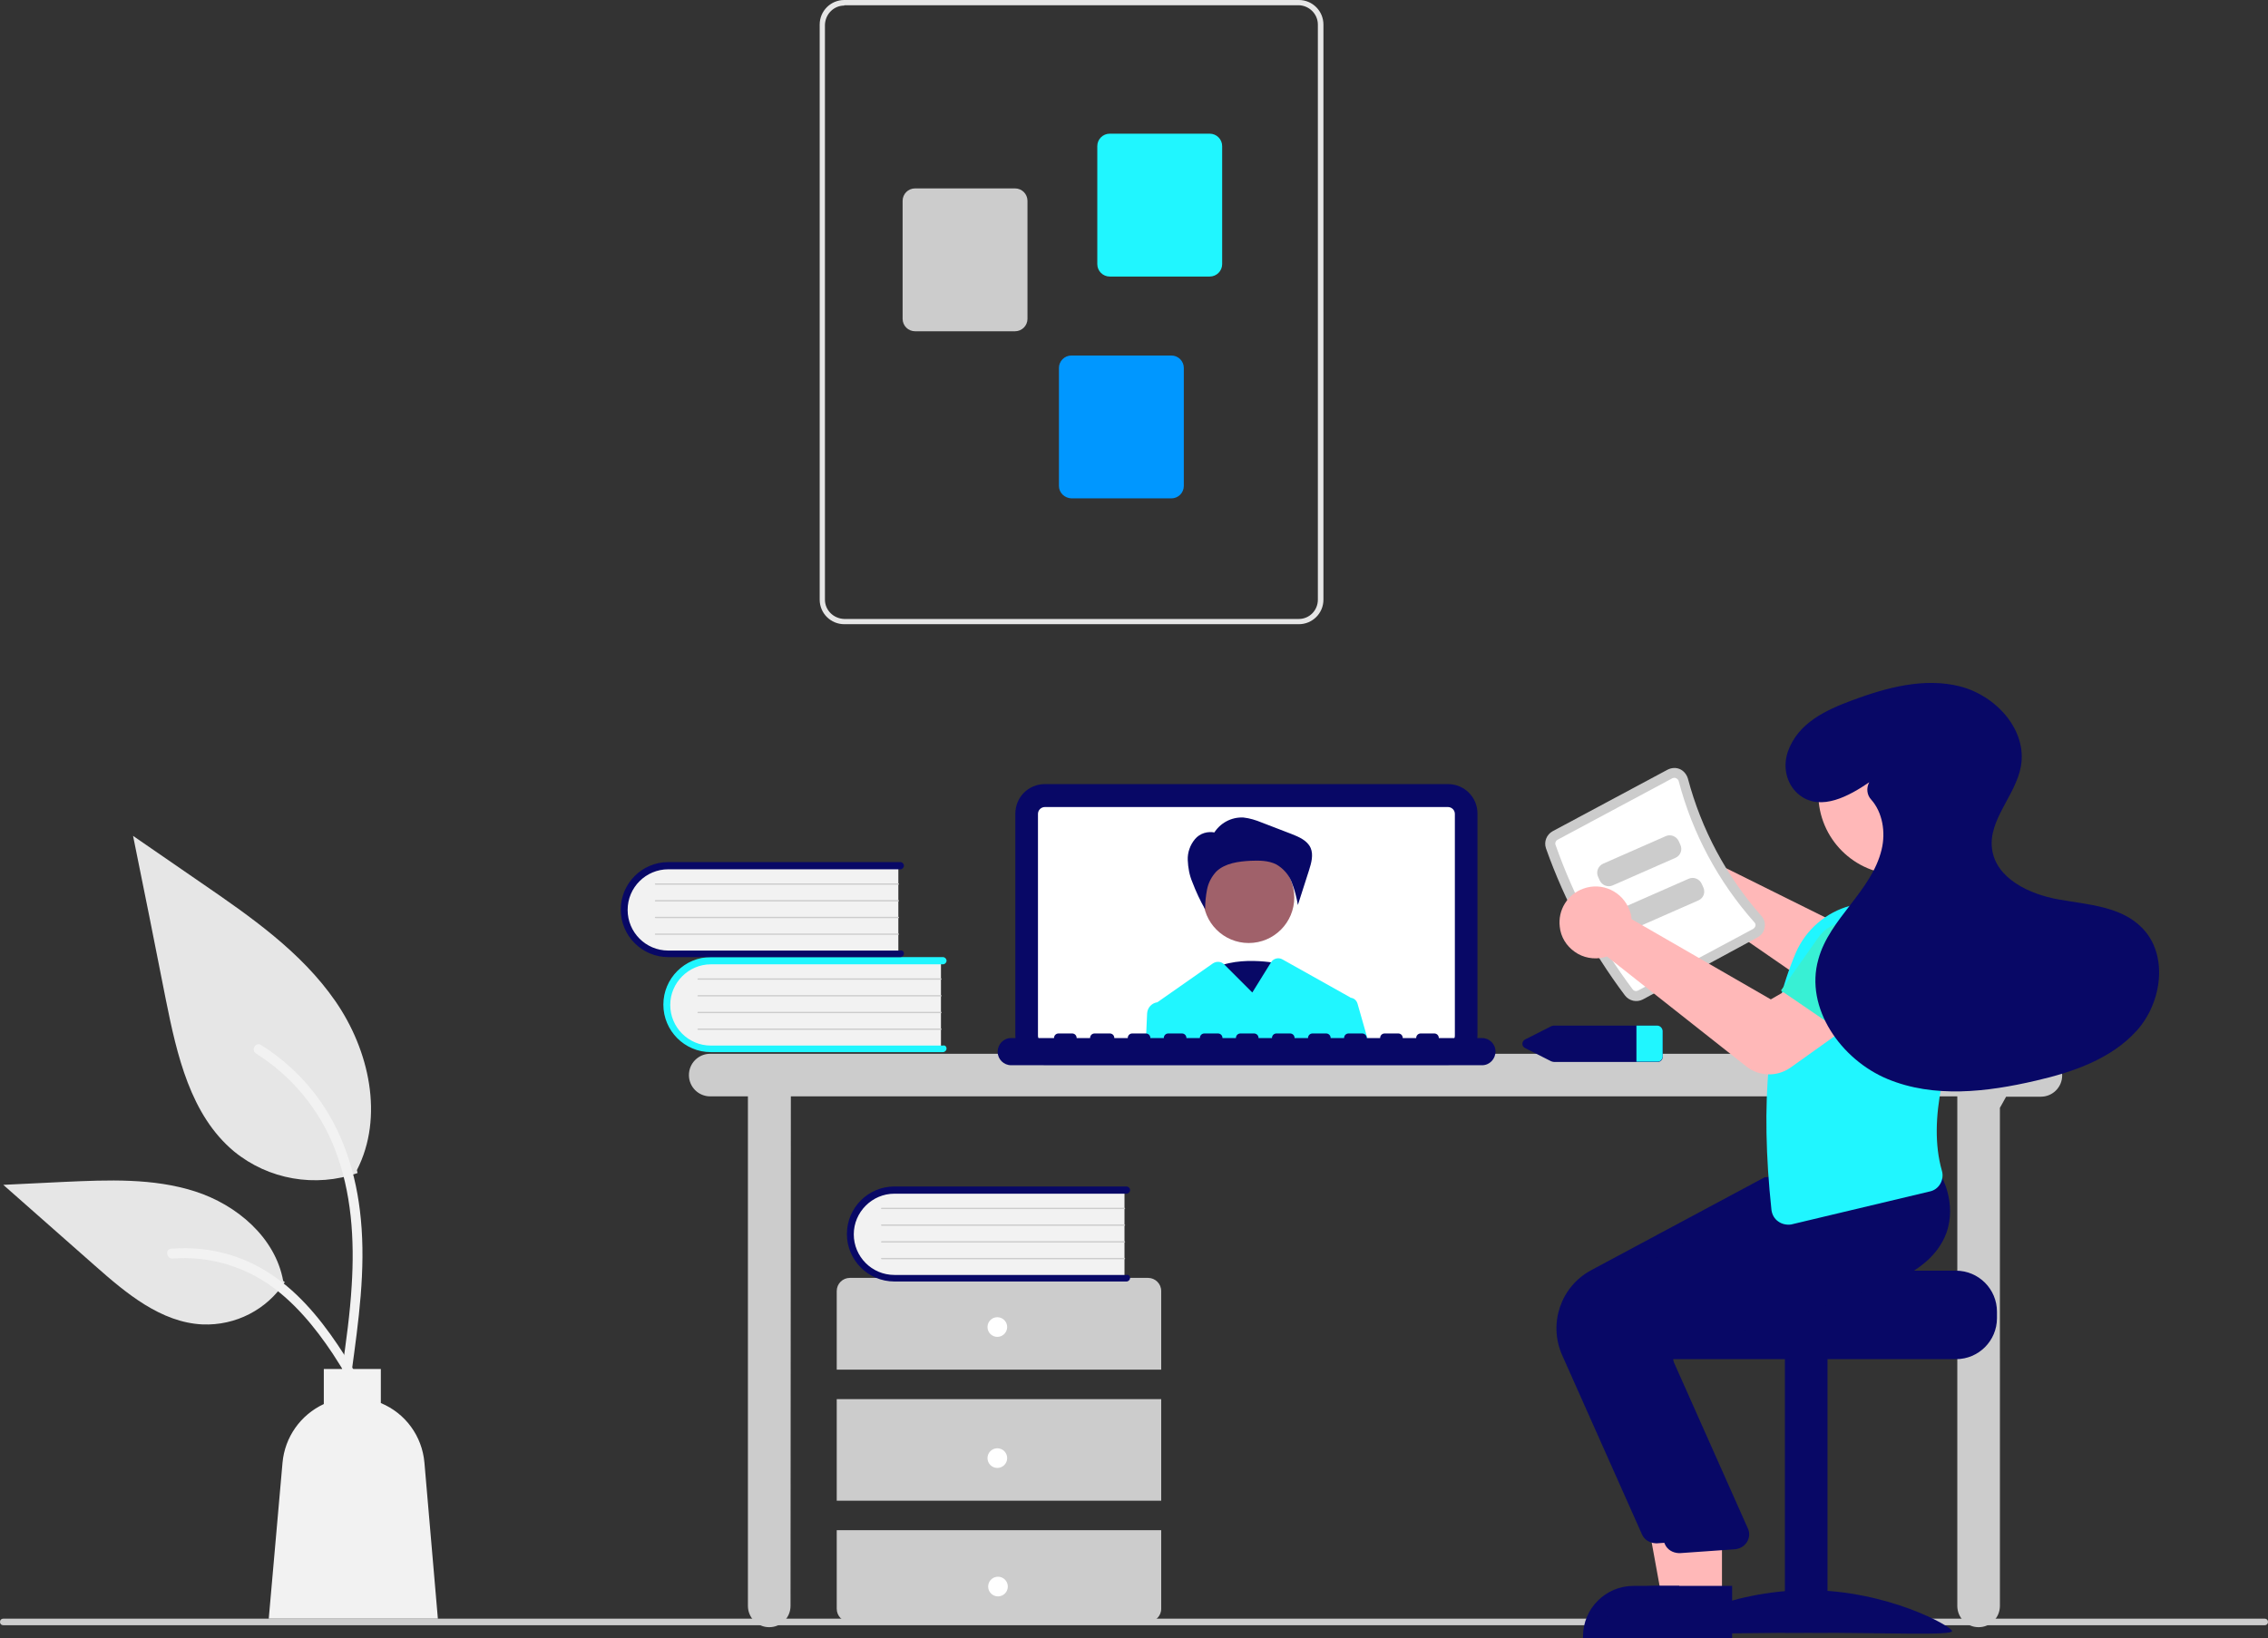 <?xml version="1.0" encoding="utf-8"?>
<!-- Generator: Adobe Illustrator 24.1.0, SVG Export Plug-In . SVG Version: 6.00 Build 0)  -->
<svg version="1.1" id="b05a6369-67c7-4001-9b85-a83fbbd225d4"
	 xmlns="http://www.w3.org/2000/svg" xmlns:xlink="http://www.w3.org/1999/xlink" x="0px" y="0px" viewBox="0 0 692 499.9"
	 style="enable-background:new 0 0 692 499.9;" xml:space="preserve">
<rect x="0" y="0" width="692" height="499.9" fill="#333333" stroke="none"/>
<style type="text/css">
	.st0{fill:#CCCCCC;}
	.st1{fill:#080866;}
	.st2{fill:#FFFFFF;}
	.st3{fill:#A0616A;}
	.st4{fill:#20F6FF;}
	.st5{fill:#F2F2F2;}
	.st6{fill:#E6E6E6;}
	.st7{fill:#0097FF;}
	.st8{fill:#FFB8B8;}
	.st9{fill:#38F0D4;}
</style>
<path class="st0" d="M691,496H1c-0.6,0-1-0.4-1-1s0.4-1,1-1h690c0.6,0,1,0.4,1,1S691.6,496,691,496z"/>
<path class="st0" d="M622.7,321.6h-406c-3.6,0-6.5,2.9-6.5,6.5s2.9,6.5,6.5,6.5h11.5v155.5c0,3.6,2.9,6.5,6.5,6.5s6.5-2.9,6.5-6.5
	l0.1-155.5h355.9v155.5c0,3.6,2.9,6.5,6.5,6.5s6.5-2.9,6.5-6.5V338.1l1.9-3.4h10.6c3.6,0,6.5-2.9,6.5-6.5S626.3,321.6,622.7,321.6z"
	/>
<path class="st1" d="M441.8,325h-123c-5,0-9-4-9-9v-67.7c0-5,4-9,9-9h123c5,0,9,4,9,9v67.7C450.8,321,446.8,325,441.8,325z"/>
<path class="st2" d="M441.8,246.3h-123c-1.1,0-2.1,0.9-2.1,2.1v67.7c0,1.1,0.9,2.1,2.1,2.1h123c1.1,0,2.1-0.9,2.1-2.1v-67.7
	C443.9,247.2,442.9,246.3,441.8,246.3z"/>
<path class="st1" d="M390.8,294.2c0,0-14.7-3.4-22.8,2.8s10.3,20.4,10.3,20.4L390.8,294.2z"/>
<circle class="st3" cx="381" cy="273.9" r="13.9"/>
<path class="st1" d="M370.3,254.4c1.9-3.2,5.4-5.1,9.1-4.9c1.9,0.2,3.8,0.8,5.5,1.5l9.1,3.5c2.3,0.9,4.9,2,5.9,4.3
	c0.9,2.1,0.2,4.6-0.5,6.8l-3.4,10.6c-0.4-2.4-1-4.7-1.9-7c-0.9-2.3-2.6-4.2-4.7-5.4c-2.4-1.2-5.1-1.2-7.8-1.1
	c-3.7,0.2-7.8,0.7-10.5,3.3c-1.4,1.5-2.4,3.4-2.8,5.4c-0.4,2-0.6,4.1-0.6,6.1c-1.5-2.6-2.8-5.4-3.9-8.3c-0.9-2.1-1.3-4.4-1.4-6.7
	c-0.1-2.3,0.7-4.6,2.2-6.4c1.5-1.8,3.9-2.5,6.2-2L370.3,254.4z"/>
<path class="st4" d="M414.2,306.3c-0.3-1-1.1-1.7-2.1-1.8c0,0-0.1,0-0.1-0.1l-20.7-11.6c-1.2-0.7-2.8-0.3-3.5,0.9l-5.7,9.2l-8.5-8.5
	l-0.1-0.1c-0.9-0.9-2.3-1-3.4-0.3l-17,11.9c0,0-0.1,0-0.1,0c-1.7,0.3-2.9,1.7-3,3.4l-0.4,8.9h68L414.2,306.3z"/>
<path class="st1" d="M452.2,316.8H439c0-0.8-0.6-1.4-1.4-1.4l0,0h-4.1c-0.8,0-1.4,0.6-1.4,1.4H428c0-0.8-0.6-1.4-1.4-1.4h-4.1
	c-0.8,0-1.4,0.6-1.4,1.4l0,0h-4.1c0-0.8-0.6-1.4-1.4-1.4l0,0h-4.1c-0.8,0-1.4,0.6-1.4,1.4h-4.1c0-0.8-0.6-1.4-1.4-1.4h-4.1
	c-0.8,0-1.4,0.6-1.4,1.4l0,0h-4.1c0-0.8-0.6-1.4-1.4-1.4l0,0h-4.1c-0.8,0-1.4,0.6-1.4,1.4l0,0h-4.1c0-0.8-0.6-1.4-1.4-1.4h-4.1
	c-0.8,0-1.4,0.6-1.4,1.4h-4.1c0-0.8-0.6-1.4-1.4-1.4l0,0h-4.1c-0.8,0-1.4,0.6-1.4,1.4l0,0h-4.1c0-0.8-0.6-1.4-1.4-1.4l0,0h-4.1
	c-0.8,0-1.4,0.6-1.4,1.4h-4.1c0-0.8-0.6-1.4-1.4-1.4h-4.1c-0.8,0-1.4,0.6-1.4,1.4l0,0h-4.1c0-0.8-0.6-1.4-1.4-1.4l0,0H334
	c-0.8,0-1.4,0.6-1.4,1.4h-4.1c0-0.8-0.6-1.4-1.4-1.4H323c-0.8,0-1.4,0.6-1.4,1.4l0,0h-13.1c-2.3,0-4.1,1.9-4.1,4.2
	c0,2.3,1.9,4.1,4.1,4.1h143.7c2.3,0,4.1-1.9,4.1-4.2C456.3,318.6,454.4,316.8,452.2,316.8z"/>
<path class="st5" d="M287.1,292.7v27.5h-69c-7.6,0.3-14-5.7-14.2-13.3s5.7-14,13.3-14.2c0.3,0,0.6,0,1,0L287.1,292.7z"/>
<path class="st4" d="M288.8,320c0,0.6-0.5,1.1-1.1,1.1h-70.8c-8,0-14.5-6.5-14.5-14.5c0-8,6.5-14.5,14.5-14.5h70.8
	c0.6,0,1.1,0.5,1.1,1.1s-0.5,1.1-1.1,1.1h-70.8c-6.8,0-12.4,5.6-12.4,12.4c0,6.8,5.5,12.4,12.4,12.4h70.8
	C288.3,318.9,288.8,319.4,288.8,320z"/>
<path class="st0" d="M287.1,299H213c-0.1,0-0.2-0.1-0.2-0.2c0-0.1,0.1-0.2,0.2-0.2c0,0,0,0,0,0h74.1c0.1,0,0.2,0.1,0.2,0.2
	C287.3,298.9,287.2,299,287.1,299z"/>
<path class="st0" d="M287.1,304.1H213c-0.1,0-0.2-0.1-0.2-0.2c0-0.1,0.1-0.2,0.2-0.2c0,0,0,0,0,0h74.1c0.1,0,0.2,0.1,0.2,0.2
	C287.3,304,287.2,304.1,287.1,304.1z"/>
<path class="st0" d="M287.1,309.2H213c-0.1,0-0.2-0.1-0.2-0.2c0-0.1,0.1-0.2,0.2-0.2c0,0,0,0,0,0h74.1c0.1,0,0.2,0.1,0.2,0.2
	C287.3,309.1,287.2,309.2,287.1,309.2z"/>
<path class="st0" d="M287.1,314.3H213c-0.1,0-0.2-0.1-0.2-0.2c0-0.1,0.1-0.2,0.2-0.2c0,0,0,0,0,0h74.1c0.1,0,0.2,0.1,0.2,0.2
	C287.3,314.2,287.2,314.3,287.1,314.3z"/>
<path class="st5" d="M274.1,263.7v27.5h-69c-7.6,0.3-14-5.7-14.2-13.3s5.7-14,13.3-14.2c0.3,0,0.6,0,1,0H274.1z"/>
<path class="st1" d="M275.8,291c0,0.6-0.5,1.1-1.1,1.1h-70.8c-8,0-14.5-6.5-14.5-14.5s6.5-14.5,14.5-14.5h70.8
	c0.6,0,1.1,0.5,1.1,1.1s-0.5,1.1-1.1,1.1h-70.8c-6.8,0-12.4,5.5-12.4,12.4c0,6.8,5.5,12.4,12.4,12.4h70.8
	C275.3,289.9,275.8,290.4,275.8,291z"/>
<path class="st0" d="M274.1,270H200c-0.1,0-0.2-0.1-0.2-0.2c0-0.1,0.1-0.2,0.2-0.2c0,0,0,0,0,0h74.1c0.1,0,0.2,0.1,0.2,0.2
	C274.3,269.9,274.2,270,274.1,270z"/>
<path class="st0" d="M274.1,275.1H200c-0.1,0-0.2-0.1-0.2-0.2c0-0.1,0.1-0.2,0.2-0.2c0,0,0,0,0,0h74.1c0.1,0,0.2,0.1,0.2,0.2
	C274.3,275,274.2,275.1,274.1,275.1z"/>
<path class="st0" d="M274.1,280.2H200c-0.1,0-0.2-0.1-0.2-0.2c0-0.1,0.1-0.2,0.2-0.2c0,0,0,0,0,0h74.1c0.1,0,0.2,0.1,0.2,0.2
	C274.3,280.1,274.2,280.2,274.1,280.2z"/>
<path class="st0" d="M274.1,285.3H200c-0.1,0-0.2-0.1-0.2-0.2c0-0.1,0.1-0.2,0.2-0.2c0,0,0,0,0,0h74.1c0.1,0,0.2,0.1,0.2,0.2
	C274.3,285.2,274.2,285.3,274.1,285.3z"/>
<path class="st0" d="M354.3,418v-24c0-2.2-1.8-4-4-4h-91c-2.2,0-4,1.8-4,4v24H354.3z"/>
<rect x="255.3" y="427" class="st0" width="99" height="31"/>
<path class="st0" d="M255.3,467v24c0,2.2,1.8,4,4,4h91c2.2,0,4-1.8,4-4v-24H255.3z"/>
<circle class="st2" cx="304.3" cy="405" r="3"/>
<circle class="st2" cx="304.3" cy="445" r="3"/>
<circle class="st2" cx="304.5" cy="484.2" r="3"/>
<path class="st5" d="M343.1,362.7v27.5h-69c-7.6,0.3-14-5.7-14.2-13.3c-0.3-7.6,5.7-14,13.3-14.2c0.3,0,0.6,0,1,0H343.1z"/>
<path class="st1" d="M344.8,390c0,0.6-0.5,1.1-1.1,1.1h-70.8c-8,0-14.5-6.5-14.5-14.5c0-8,6.5-14.5,14.5-14.5c0,0,0,0,0,0h70.8
	c0.6,0,1.1,0.5,1.1,1.1c0,0.6-0.5,1.1-1.1,1.1h-70.8c-6.8,0-12.4,5.6-12.4,12.4c0,6.8,5.5,12.4,12.4,12.4h70.8
	C344.3,388.9,344.8,389.4,344.8,390z"/>
<path class="st0" d="M343.1,369H269c-0.1,0-0.2-0.1-0.2-0.2s0.1-0.2,0.2-0.2c0,0,0,0,0,0h74.1c0.1,0,0.2,0.1,0.2,0.2
	C343.3,368.9,343.2,369,343.1,369L343.1,369z"/>
<path class="st0" d="M343.1,374.1H269c-0.1,0-0.2-0.1-0.2-0.2s0.1-0.2,0.2-0.2c0,0,0,0,0,0h74.1c0.1,0,0.2,0.1,0.2,0.2
	C343.3,374,343.2,374.1,343.1,374.1L343.1,374.1z"/>
<path class="st0" d="M343.1,379.2H269c-0.1,0-0.2-0.1-0.2-0.2s0.1-0.2,0.2-0.2c0,0,0,0,0,0h74.1c0.1,0,0.2,0.1,0.2,0.2
	C343.3,379.1,343.2,379.2,343.1,379.2L343.1,379.2z"/>
<path class="st0" d="M343.1,384.3H269c-0.1,0-0.2-0.1-0.2-0.2s0.1-0.2,0.2-0.2c0,0,0,0,0,0h74.1c0.1,0,0.2,0.1,0.2,0.2
	C343.3,384.2,343.2,384.3,343.1,384.3L343.1,384.3z"/>
<path class="st6" d="M250.1,183V7.5c0-4.2,3.4-7.5,7.5-7.5h138.7c4.2,0,7.5,3.4,7.5,7.5V183c0,4.2-3.4,7.5-7.5,7.5H257.6
	C253.5,190.5,250.1,187.2,250.1,183z M257.6,1.7c-3.2,0-5.8,2.6-5.9,5.9V183c0,3.2,2.6,5.8,5.9,5.9h138.7c3.2,0,5.8-2.6,5.8-5.9V7.5
	c0-3.2-2.6-5.8-5.8-5.9H257.6z"/>
<path class="st4" d="M334.8,80.6v-36c0-2.1,1.7-3.8,3.8-3.8h30.5c2.1,0,3.8,1.7,3.8,3.8v36c0,2.1-1.7,3.8-3.8,3.8h-30.5
	C336.5,84.4,334.8,82.7,334.8,80.6z"/>
<path class="st0" d="M275.4,97.3v-36c0-2.1,1.7-3.8,3.8-3.8h30.5c2.1,0,3.8,1.7,3.8,3.8v36c0,2.1-1.7,3.8-3.8,3.8h-30.5
	C277.1,101.1,275.4,99.4,275.4,97.3z"/>
<path class="st7" d="M323.1,148.3v-36c0-2.1,1.7-3.8,3.8-3.8h30.5c2.1,0,3.8,1.7,3.8,3.8v36c0,2.1-1.7,3.8-3.8,3.8h-30.5
	C324.8,152,323.1,150.4,323.1,148.3z"/>
<path class="st1" d="M505.6,313h-31.4c-0.3,0-0.6,0.1-0.9,0.2l-7.9,4c-0.7,0.3-1.1,1.2-0.8,1.9c0.1,0.3,0.4,0.6,0.8,0.8l7.9,4
	c0.3,0.1,0.6,0.2,0.9,0.2h31.4c0.9,0.1,1.7-0.6,1.7-1.5v-7.9C507.2,313.7,506.5,313,505.6,313z"/>
<path class="st4" d="M507.3,314.6v7.9c-0.1,0.9-0.8,1.6-1.7,1.5h-6.3v-11h6.3C506.5,313,507.2,313.7,507.3,314.6z"/>
<path class="st8" d="M505.3,253.6c5.6-2.4,12.1,0.2,14.5,5.7c0.2,0.4,0.3,0.8,0.4,1.2c0.1,0.5,0.2,0.9,0.3,1.4l43.9,21.8l10.2-6.7
	l12.7,14.6l-15.5,12.6c-3.8,3.1-9.2,3.3-13.3,0.5l-44.6-30.8c-0.3,0.1-0.7,0.3-1,0.4c-5.8,1.8-12-1.5-13.7-7.3
	c-0.1-0.4-0.2-0.8-0.3-1.2c-0.1-0.4-0.1-0.9-0.2-1.3C498.4,259.8,501.1,255.5,505.3,253.6z"/>
<path class="st1" d="M596.8,387.8h-48c0,1.4-49.5,2.5-49.5,2.5c-0.8,0.6-1.5,1.3-2.1,2c-1.9,2.2-2.9,5.1-2.9,8v2
	c0,6.9,5.6,12.5,12.5,12.5h90c6.9,0,12.5-5.6,12.5-12.5v-2C609.3,393.4,603.7,387.8,596.8,387.8z"/>
<rect x="544.6" y="414.3" class="st1" width="13" height="84"/>
<path class="st1" d="M507.6,497.8c0,1.4,19.7,0.5,44,0.5s44,0.9,44-0.5s-19.7-12.5-44-12.5S507.6,496.4,507.6,497.8z"/>
<polygon class="st8" points="519.4,488 507.1,488 501.3,456.2 519.4,456.2 "/>
<path class="st1" d="M522.5,499.9l-39.5,0v-0.5c0-8.5,6.9-15.4,15.4-15.4c0,0,0,0,0,0h0l24.1,0L522.5,499.9z"/>
<path class="st1" d="M501,468.3l-24.4-54.8c-4.2-9.6-0.4-20.8,8.8-25.8l53-28.4l24.2-2.1l22.3-2l0.2,0.3c0.2,0.3,5,8.6,1.8,17.7
	c-2.5,6.9-8.9,12.3-19,16c-23.7,8.7-51.1,16.1-61.8,18.9c-1,0.2-1.8,0.9-2.2,1.8c-0.5,0.9-0.5,1.9-0.2,2.8l22.7,51
	c0.9,2.3-0.3,4.9-2.7,5.8c-0.4,0.1-0.7,0.2-1.1,0.3l-17,1.2c-0.1,0-0.3,0-0.4,0C503.3,470.9,501.7,469.9,501,468.3z"/>
<polygon class="st8" points="525.4,488 513.1,488 507.3,456.2 525.4,456.2 "/>
<path class="st1" d="M528.5,499.9l-39.5,0v-0.5c0-8.5,6.9-15.4,15.4-15.4c0,0,0,0,0,0h0l24.1,0L528.5,499.9z"/>
<path class="st1" d="M508,471.3l-24.4-54.8c-4.2-9.6-0.4-20.8,8.8-25.8l53-28.4l24.2-2.1l22.3-2l0.2,0.3c0.2,0.3,5,8.6,1.8,17.7
	c-2.5,6.9-8.9,12.3-19,16c-23.7,8.7-51.1,16.1-61.8,18.9c-1,0.2-1.8,0.9-2.2,1.8c-0.5,0.9-0.5,1.9-0.2,2.8l22.7,51
	c0.9,2.3-0.3,4.9-2.7,5.8c-0.4,0.1-0.7,0.2-1.1,0.3l-17,1.2c-0.1,0-0.3,0-0.4,0C510.3,473.9,508.7,472.9,508,471.3z"/>
<path class="st0" d="M495.8,303.8c-10.3-13.7-18.4-28.8-24.1-44.9c-0.7-2,0.2-4.2,2-5.2l35.1-18.8c1.2-0.6,2.5-0.7,3.7-0.2
	c1.2,0.5,2.1,1.6,2.5,2.9c4.1,15.5,11.8,29.9,22.4,41.9c0.9,1,1.3,2.3,1,3.6c-0.2,1.3-1,2.4-2.2,3L501.3,305
	C499.4,306,497.1,305.5,495.8,303.8z"/>
<path class="st2" d="M498.2,302c0.4,0.5,1.1,0.6,1.6,0.3l35.1-18.8c0.3-0.2,0.6-0.5,0.7-0.9c0.1-0.4,0-0.8-0.3-1.1
	c-11-12.4-18.9-27.1-23.1-43.1c-0.1-0.4-0.4-0.7-0.8-0.9c-0.4-0.2-0.8-0.1-1.1,0l-35.1,18.8c-0.5,0.3-0.8,0.9-0.6,1.5
	C480.2,273.7,488.1,288.6,498.2,302z"/>
<path class="st9" d="M612.6,298.8l-27.5,10.5l-6.7-18.7c-1.8-5.1,0.3-10.8,5-13.5l0,0c4.8-2.7,10.8-1.5,14.3,2.8L612.6,298.8z"/>
<path class="st4" d="M542.6,372.8c-1.2-0.8-1.9-2.1-2.1-3.5c-3.5-32.9-1.1-58.7,7.5-78.7c3.1-7,9.2-12.2,16.6-14.2l22.2-1.1l0.1,0.1
	c10.3,5,16.1,16.3,14.2,27.6c-7.2,18.9-13.1,38.5-8.6,54.3c0.4,1.3,0.2,2.8-0.5,4c-0.7,1.2-1.8,2-3.1,2.3l-42.4,10.1
	C545.2,373.9,543.7,373.6,542.6,372.8L542.6,372.8z"/>
<circle class="st8" cx="579.4" cy="242.3" r="24.6"/>
<path class="st0" d="M511.2,261.8l-19.1,8.4c-1.5,0.7-3.3,0-4-1.5l-0.5-1.1c-0.7-1.5,0-3.3,1.5-4l19.1-8.4c1.5-0.7,3.3,0,4,1.5
	l0.5,1.1C513.4,259.3,512.8,261.1,511.2,261.8z"/>
<path class="st0" d="M518.2,274.8l-19.1,8.4c-1.5,0.7-3.3,0-4-1.5l-0.5-1.1c-0.7-1.5,0-3.3,1.5-4l19.1-8.4c1.5-0.7,3.3,0,4,1.5
	l0.5,1.1C520.4,272.3,519.8,274.1,518.2,274.8z"/>
<path class="st8" d="M533,325.6l-42.7-33.7c-0.3,0.1-0.7,0.2-1,0.3c-3,0.7-6.3,0.1-8.8-1.7c-2.6-1.8-4.3-4.6-4.6-7.7
	c-0.6-5.1,2.4-9.9,7.2-11.6c5.7-2.1,12,0.9,14.1,6.6c0.1,0.4,0.3,0.8,0.4,1.2c0.1,0.5,0.2,1,0.2,1.5l42.5,24.5l10.6-6.1l11.7,15.3
	l-16.4,11.7C542.1,328.7,536.8,328.5,533,325.6z"/>
<path class="st9" d="M567.7,318.9l-24.3-16.6l11.4-16.2c3.1-4.4,9-6,13.9-3.6l0,0c5,2.4,7.5,8,5.9,13.3L567.7,318.9z"/>
<path class="st1" d="M570.4,238.7c-6.3,4.3-14.6,8.8-21,4.2c-4.2-3-5.6-8.6-3.9-13.5c3.1-8.8,11.6-12.7,19.7-15.7
	c10.5-3.9,22-7,32.9-4.2s20.5,13.3,18.5,24.4c-1.6,8.9-10,16.3-8.8,25.2c1.2,9,11.3,13.8,20.3,15.4s19,2.1,25.4,8.6
	c8.2,8.2,6.2,22.9-1.6,31.5s-19.4,12.6-30.7,15.2c-15,3.5-31.1,5.4-45.3-0.5s-25.3-21.7-21.1-36.5c1.7-6.3,5.8-11.5,9.8-16.7
	s8-10.5,9.5-16.8c1.3-5.3,0.3-11.4-3.2-15.3c-1.3-1.4-1.5-3.5-0.6-5.2L570.4,238.7z"/>
<path class="st6" d="M109.1,358c-12.9,4.5-27.2,2-37.7-6.6C58.1,340.3,54,322,50.6,305.1c-3.3-16.7-6.6-33.4-10-50l20.9,14.4
	c15,10.3,30.4,21,40.8,36s14.9,35.4,6.6,51.6"/>
<path class="st5" d="M107.3,418.6c2.1-15.4,4.3-31,2.8-46.5c-1.3-13.8-5.5-27.3-14.1-38.4c-4.6-5.9-10.1-10.9-16.4-14.8
	c-1.6-1-3.1,1.6-1.5,2.6c10.9,6.9,19.3,17,24,29c5.2,13.3,6.1,27.8,5.2,41.9c-0.5,8.5-1.7,17-2.9,25.5c-0.2,0.8,0.3,1.6,1,1.8
	C106.2,419.8,107.1,419.4,107.3,418.6L107.3,418.6z"/>
<path class="st6" d="M86.9,391.3c-5.5,8.4-15,13.3-25.1,12.9c-12.7-0.6-23.3-9.5-32.8-17.9L1,361.6l18.6-0.9
	c13.4-0.6,27.1-1.2,39.9,2.9s24.5,14.1,26.9,27.3"/>
<path class="st5" d="M113.3,427.4c-10.2-18-22-38-43-44.4c-5.9-1.8-12-2.4-18.1-1.9c-1.9,0.2-1.4,3.1,0.5,3
	c10.2-0.8,20.4,1.9,28.9,7.6c8.1,5.5,14.5,13.3,19.9,21.4c3.3,5,6.2,10.2,9.2,15.4C111.5,430.3,114.2,429.1,113.3,427.4L113.3,427.4
	z"/>
<path class="st5" d="M129.5,446.4c-0.7-8.1-5.8-15.1-13.3-18.2v-10.4H98.8v10.7c-7.1,3.3-11.9,10.1-12.6,17.9L82,494h51.6
	L129.5,446.4z"/>
</svg>
